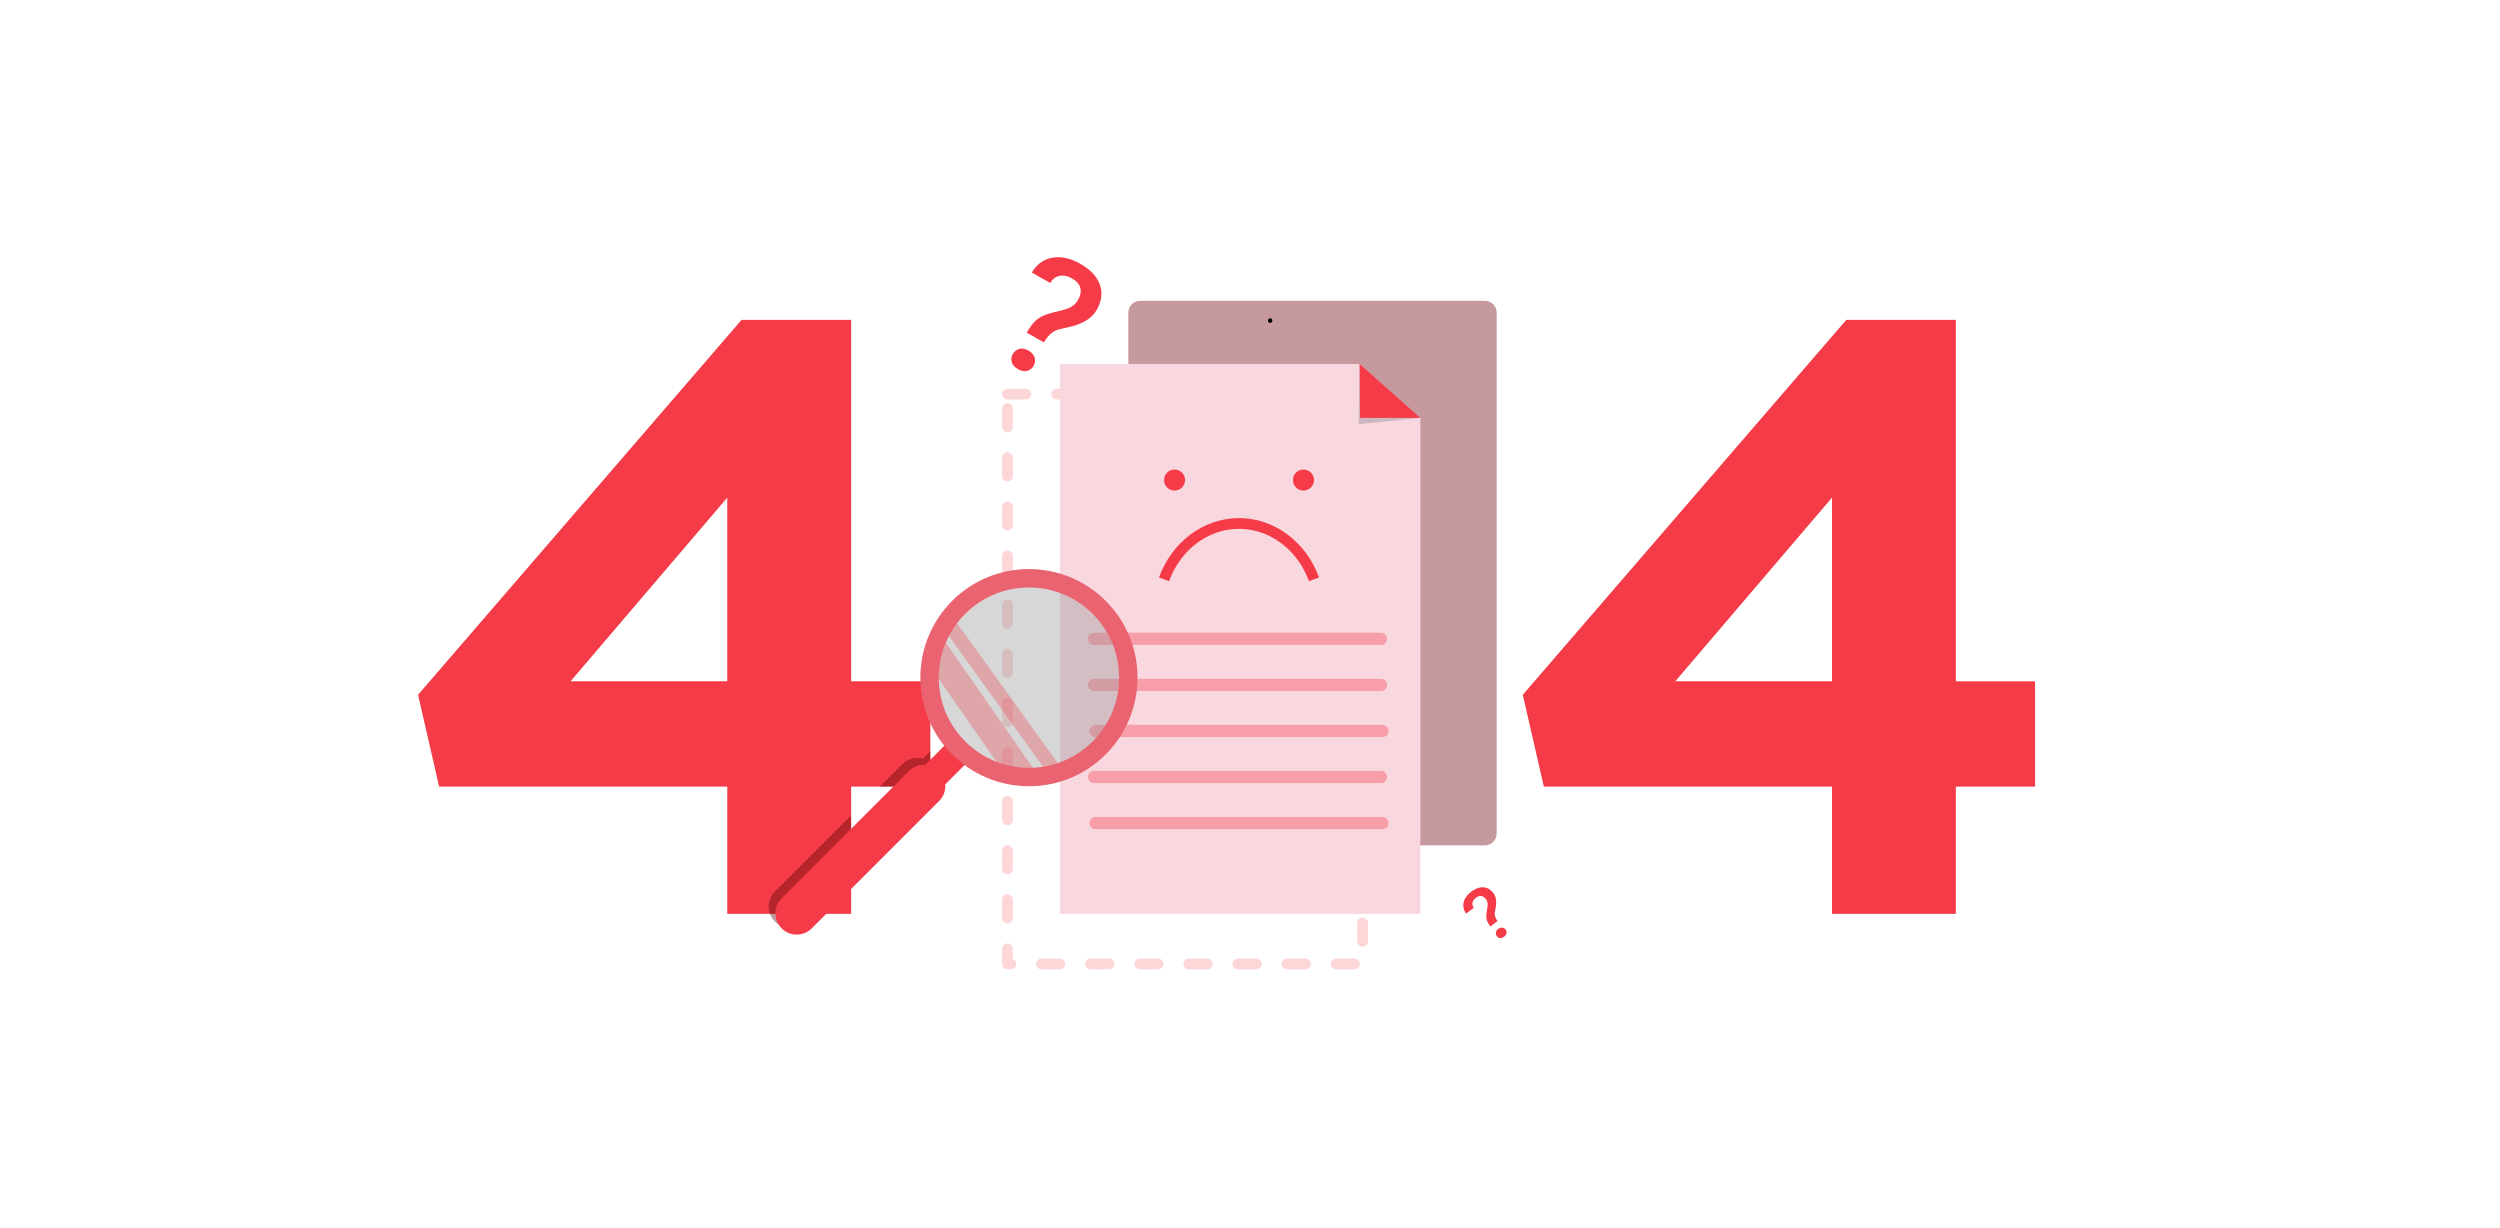 <?xml version="1.0" encoding="utf-8"?>
<!-- Generator: Adobe Illustrator 23.0.1, SVG Export Plug-In . SVG Version: 6.00 Build 0)  -->
<svg version="1.1" id="Camada_1" xmlns="http://www.w3.org/2000/svg" xmlns:xlink="http://www.w3.org/1999/xlink" x="0px" y="0px"
	 viewBox="0 0 1628.86 800" style="enable-background:new 0 0 1628.86 800;" xml:space="preserve">
<style type="text/css">
	.st0{fill:#F43B47;}
	.st1{opacity:0.38;fill:#560000;}
	
		.st2{opacity:0.21;fill:none;stroke:#F43B47;stroke-width:7;stroke-linecap:round;stroke-linejoin:round;stroke-miterlimit:10;stroke-dasharray:12,20;}
	.st3{opacity:0.46;fill:#82222E;}
	.st4{fill:#F9D7DF;}
	.st5{opacity:0.31;fill:#707377;}
	.st6{fill:none;stroke:#F43B47;stroke-width:7;stroke-miterlimit:10;}
	.st7{opacity:0.36;fill:none;stroke:#F43B47;stroke-width:8;stroke-linecap:round;stroke-linejoin:round;stroke-miterlimit:10;}
	.st8{opacity:0.39;fill:#999999;}
	.st9{opacity:0.31;fill:#F43B47;}
	.st10{fill:none;stroke:#EA6370;stroke-width:12;stroke-miterlimit:10;}
</style>
<g>
	<path class="st0" d="M554.55,443.89v-235.5h-71.37l-210.8,244.29l13.72,59.83h187.75v82.9h80.7v-82.9h51.6v-68.62H554.55z
		 M473.85,443.89H371.74l102.11-119.67V443.89z"/>
</g>
<g>
	<path class="st0" d="M1274.33,208.39v235.51h51.6v68.62h-51.6v82.89h-80.7v-82.89h-187.75l-13.72-59.84l210.8-244.29H1274.33z
		 M1193.63,324.22l-102.11,119.67h102.11V324.22z"/>
</g>
<path class="st1" d="M504.86,580.85l49.69-49.69v39.19l-25.06,25.06l-5.04,5.04c-2.7,2.71-6.25,4.06-9.8,4.06
	c-3.54,0-7.08-1.35-9.79-4.06c-1.48-1.48-2.55-3.2-3.21-5.04C499.85,590.5,500.92,584.79,504.86,580.85z"/>
<path class="st1" d="M606.15,489.46v23.05H573.2l14.66-14.66c3.65-3.65,8.82-4.83,13.46-3.56L606.15,489.46z"/>
<rect x="656.41" y="256.76" class="st2" width="231.43" height="371.28"/>
<path class="st3" d="M967.43,195.98H742.86c-4.26,0-7.71,3.45-7.71,7.71v339.43c0,4.26,3.45,7.71,7.71,7.71h224.57
	c4.26,0,7.71-3.45,7.71-7.71V203.69C975.14,199.43,971.69,195.98,967.43,195.98z"/>
<polygon class="st4" points="885.86,237.12 690.57,237.12 690.57,595.41 925.43,595.41 925.43,272.26 "/>
<polygon class="st5" points="885.86,237.12 885.14,276.41 925.43,272.26 "/>
<polygon class="st0" points="885.86,237.12 886.14,272.26 925.43,272.26 "/>
<circle class="st0" cx="765.27" cy="312.78" r="6.86"/>
<circle class="st0" cx="849.27" cy="312.78" r="6.86"/>
<path class="st6" d="M758.41,377.46c7.88-21.74,27.06-36.17,48.35-36.4c21.65-0.23,41.35,14.28,49.37,36.4"/>
<line class="st7" x1="712.86" y1="416.26" x2="899.71" y2="416.26"/>
<line class="st7" x1="712.86" y1="446.26" x2="899.71" y2="446.26"/>
<line class="st7" x1="713.84" y1="476.26" x2="900.7" y2="476.26"/>
<line class="st7" x1="712.86" y1="506.26" x2="899.71" y2="506.26"/>
<line class="st7" x1="713.84" y1="536.26" x2="900.7" y2="536.26"/>
<g>
	<path class="st0" d="M971.05,603.64c-1.31-1.73-2.13-3.28-2.45-4.64s-0.28-3.17,0.13-5.41s0.59-3.76,0.56-4.54
		c-0.05-1.21-0.42-2.27-1.12-3.19c-0.92-1.22-1.95-1.91-3.07-2.06c-1.12-0.16-2.3,0.23-3.54,1.17c-1.18,0.89-1.89,1.93-2.14,3.1
		c-0.25,1.17,0.04,2.29,0.85,3.37l-5,3.79c-1.71-2.32-2.26-4.76-1.65-7.33c0.61-2.57,2.26-4.87,4.93-6.89
		c2.76-2.09,5.41-3.05,7.96-2.9s4.72,1.42,6.52,3.8c1.6,2.12,2.14,4.99,1.61,8.62l-0.75,4.27c-0.17,1.66,0.44,3.44,1.83,5.33
		L971.05,603.64z M975.28,609.95c-0.58-0.76-0.79-1.57-0.64-2.43s0.66-1.61,1.52-2.27c0.88-0.66,1.75-0.95,2.63-0.85
		c0.88,0.1,1.59,0.52,2.15,1.26c0.54,0.71,0.74,1.49,0.61,2.34c-0.13,0.85-0.65,1.62-1.56,2.31c-0.91,0.69-1.78,0.97-2.63,0.87
		S975.82,610.66,975.28,609.95z"/>
</g>
<g>
	<path class="st0" d="M659.87,230.7c1.04-1.82,2.49-2.96,4.35-3.4c1.86-0.44,3.82-0.07,5.89,1.11c2.1,1.2,3.43,2.72,3.99,4.57
		c0.55,1.85,0.33,3.66-0.67,5.42c-0.97,1.7-2.37,2.79-4.2,3.26c-1.83,0.47-3.83,0.09-6-1.14c-2.17-1.24-3.51-2.76-4.02-4.56
		C658.67,234.15,658.9,232.4,659.87,230.7z M668.94,216.71c2.35-4.13,4.77-7.12,7.25-8.96c2.48-1.84,6.16-3.32,11.04-4.43
		c4.87-1.11,8.09-2.05,9.65-2.81c2.39-1.15,4.21-2.82,5.47-5.02c1.66-2.91,2.16-5.57,1.51-7.98c-0.65-2.4-2.46-4.45-5.41-6.13
		c-2.82-1.61-5.53-2.15-8.11-1.63s-4.6,2.06-6.06,4.63l-11.97-6.81c3.2-5.47,7.65-8.69,13.37-9.68c5.71-0.99,11.77,0.34,18.18,3.99
		c6.6,3.76,10.85,8.27,12.74,13.54c1.89,5.27,1.22,10.76-2.02,16.45c-2.88,5.07-8.22,8.64-16.01,10.71l-9.27,2.19
		c-3.5,1.1-6.55,3.87-9.16,8.31L668.94,216.71z"/>
</g>
<g>
	<g>
		<path d="M827.57,210.4c1.93,0,1.93-3,0-3C825.64,207.4,825.64,210.4,827.57,210.4L827.57,210.4z"/>
	</g>
</g>
<rect x="608.98" y="479.96" transform="matrix(0.707 0.707 -0.707 0.707 531.81 -291.756)" class="st0" width="18.22" height="32.23"/>
<path class="st0" d="M611.88,502.28L611.88,502.28c-5.41-5.41-14.18-5.41-19.6,0l-83,83c-5.41,5.41-5.41,14.18,0,19.6l0,0
	c5.41,5.41,14.18,5.41,19.6,0l83-83C617.29,516.46,617.29,507.69,611.88,502.28z"/>
<circle class="st8" cx="670.4" cy="441.52" r="62.46"/>
<rect x="587.01" y="455.2" transform="matrix(-0.571 -0.821 0.821 -0.571 620.241 1251.97)" class="st9" width="100.81" height="17.28"/>
<rect x="587.54" y="449.49" transform="matrix(-0.584 -0.811 0.811 -0.584 665.839 1249.216)" class="st9" width="130.62" height="9.2"/>
<circle class="st10" cx="670.4" cy="441.52" r="64.75"/>
</svg>

